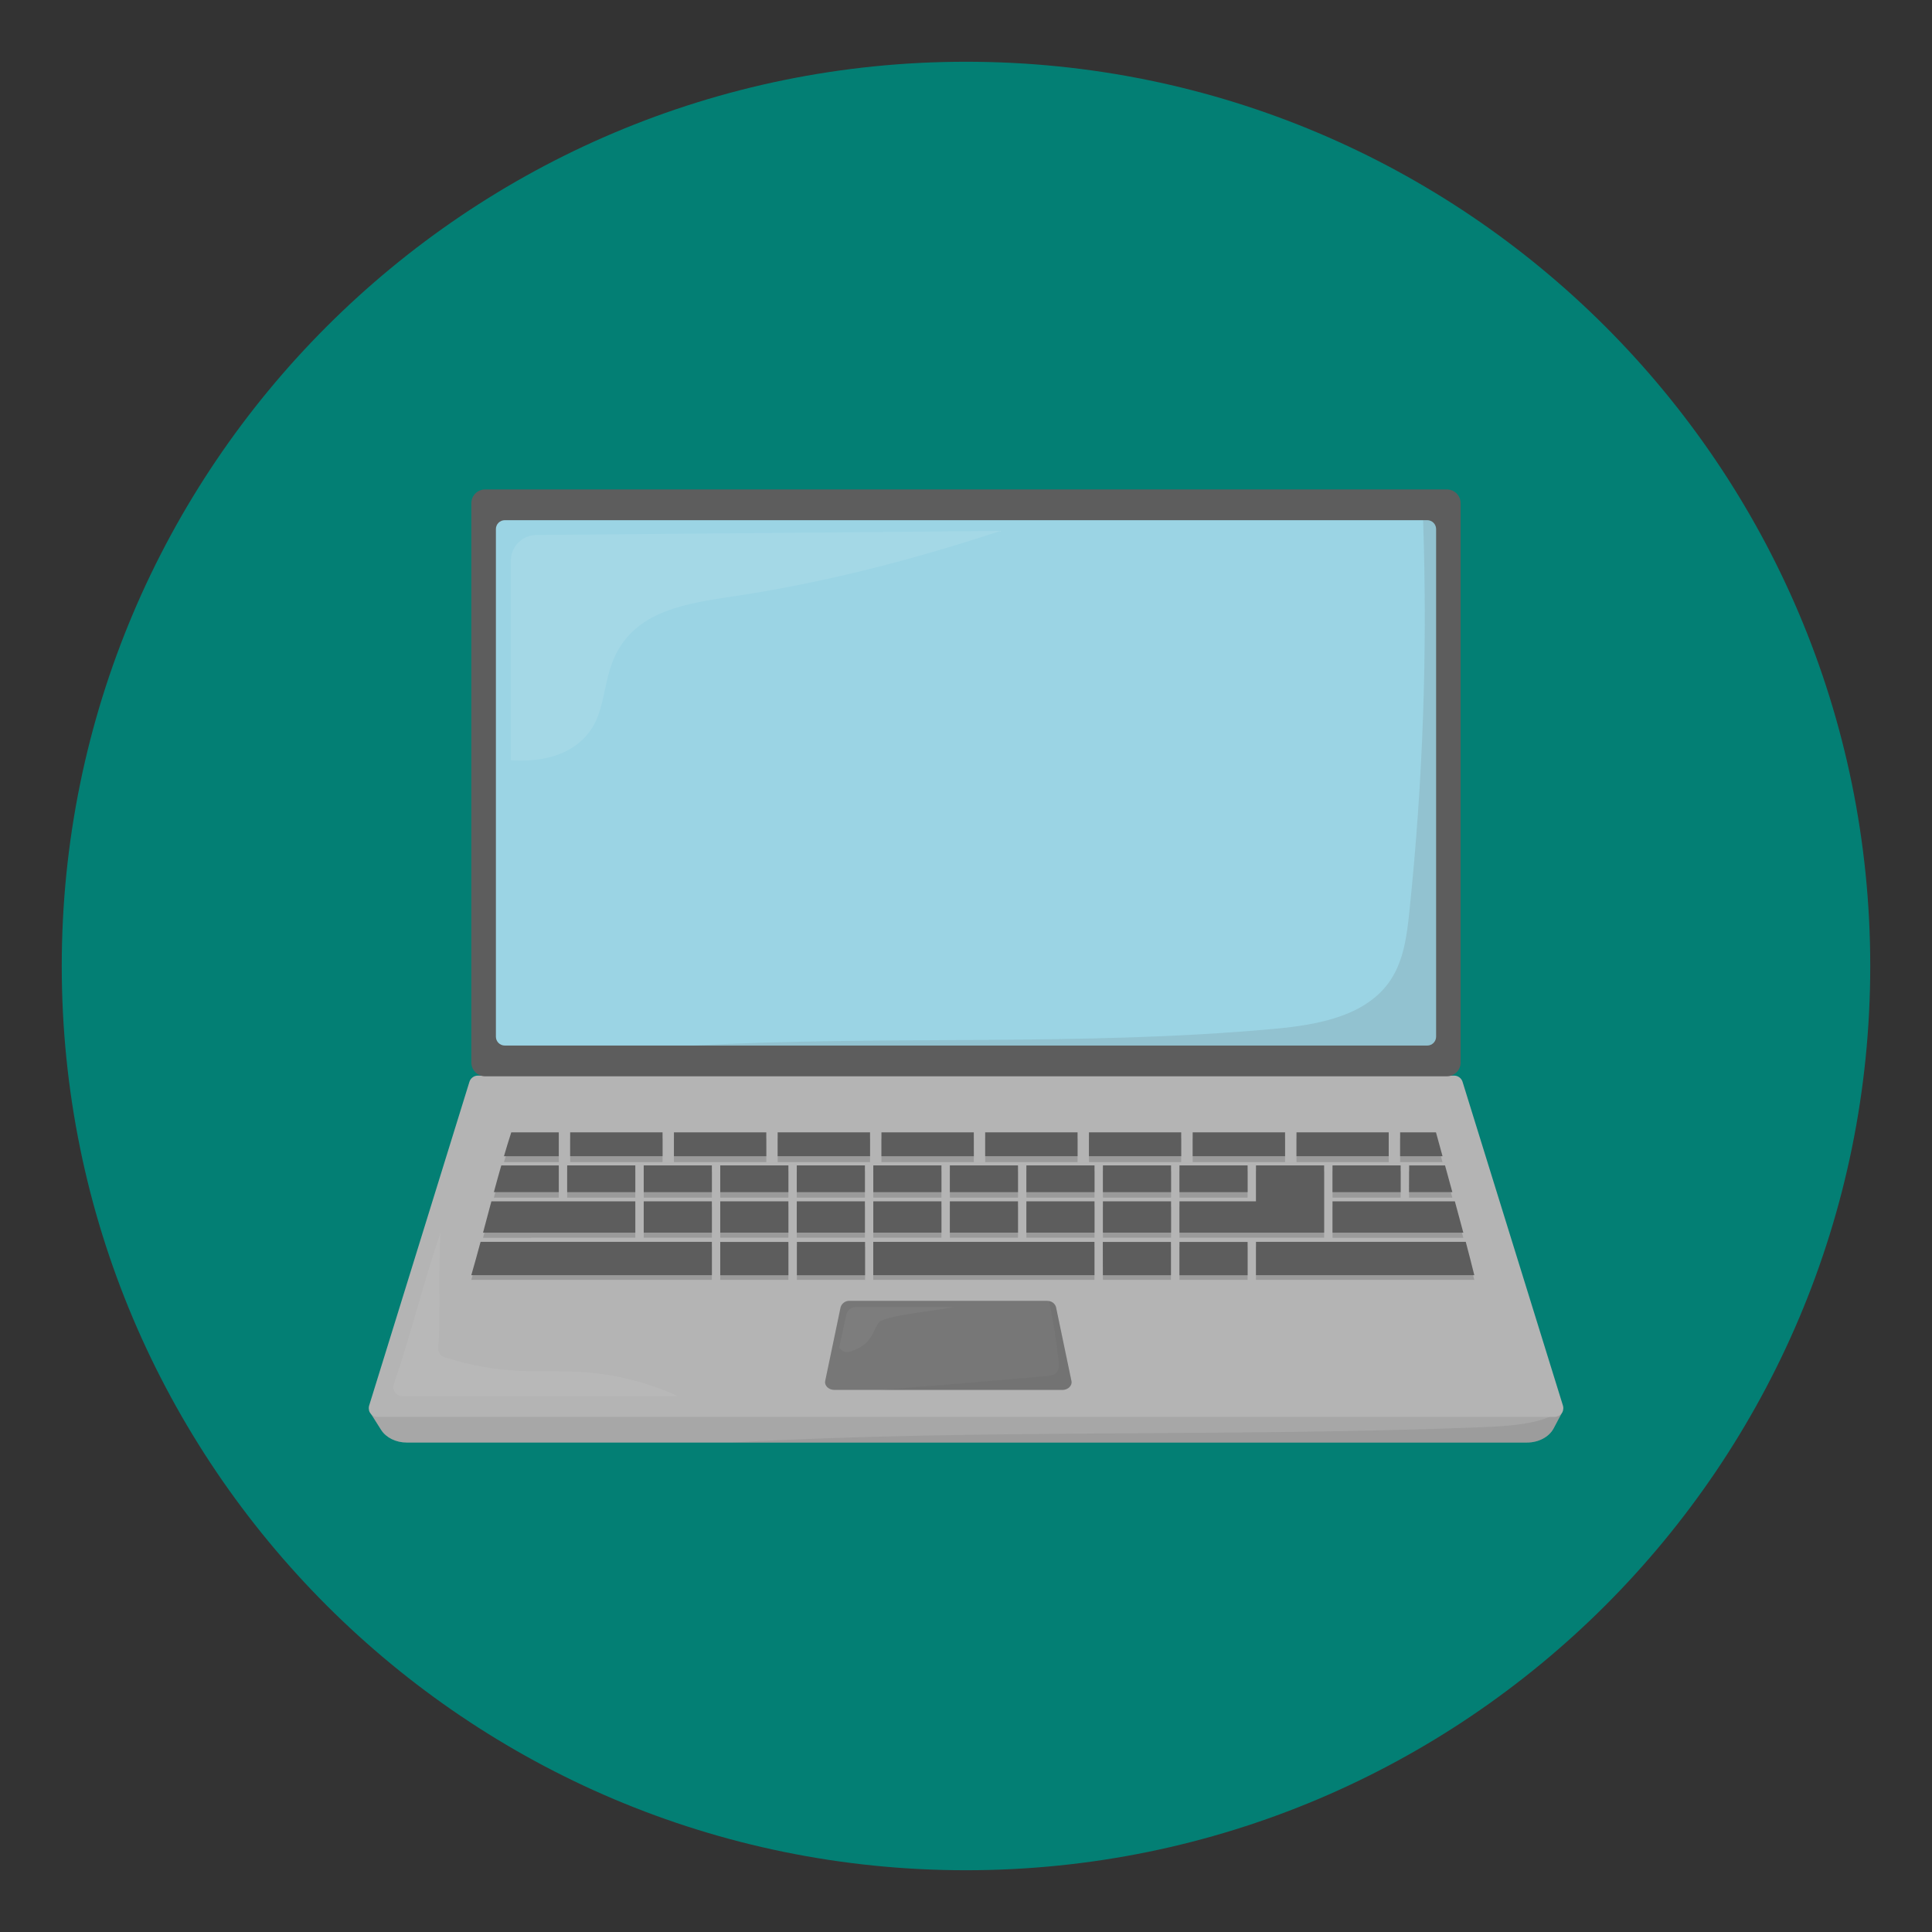<svg xmlns="http://www.w3.org/2000/svg" xmlns:xlink="http://www.w3.org/1999/xlink" width="1080" zoomAndPan="magnify" viewBox="0 0 810 810" height="1080" preserveAspectRatio="xMidYMid meet" version="1.2"><rect x="0" y="0" width="810" height="810" fill="#333333" stroke="none"/><defs><clipPath id="86afb97952"><path d="M 25.891 25.891 L 784.109 25.891 L 784.109 784.109 L 25.891 784.109 Z M 25.891 25.891 "/></clipPath><clipPath id="34d1055213"><path d="M 405 25.891 C 195.625 25.891 25.891 195.625 25.891 405 C 25.891 614.375 195.625 784.109 405 784.109 C 614.375 784.109 784.109 614.375 784.109 405 C 784.109 195.625 614.375 25.891 405 25.891 Z M 405 25.891 "/></clipPath><clipPath id="845545a792"><path d="M 154.121 552 L 655.871 552 L 655.871 604.961 L 154.121 604.961 Z M 154.121 552 "/></clipPath><filter x="0%" y="0%" width="100%" filterUnits="objectBoundingBox" id="2be8bc1067" height="100%"><feColorMatrix values="0 0 0 0 1 0 0 0 0 1 0 0 0 0 1 0 0 0 1 0" type="matrix" in="SourceGraphic"/></filter><clipPath id="61c946cd17"><path d="M 0.559 0 L 501.441 0 L 501.441 52.961 L 0.559 52.961 Z M 0.559 0 "/></clipPath><clipPath id="41486fb227"><rect x="0" width="502" y="0" height="53"/></clipPath><clipPath id="820ad157ad"><path d="M 306 591 L 655.871 591 L 655.871 604.961 L 306 604.961 Z M 306 591 "/></clipPath><clipPath id="8e51b8430c"><path d="M 0 1 L 349 1 L 349 13.961 L 0 13.961 Z M 0 1 "/></clipPath><clipPath id="0aef84de85"><rect x="0" width="350" y="0" height="14"/></clipPath><clipPath id="6f97f91c98"><path d="M 154.121 450 L 655.871 450 L 655.871 595 L 154.121 595 Z M 154.121 450 "/></clipPath><clipPath id="76947267be"><path d="M 197 205.211 L 613 205.211 L 613 452 L 197 452 Z M 197 205.211 "/></clipPath><clipPath id="1ea6f26c8f"><rect x="0" width="107" y="0" height="40"/></clipPath><clipPath id="a550d595a6"><path d="M 330 46 L 422.961 46 L 422.961 61 L 330 61 Z M 330 46 "/></clipPath><clipPath id="394400ffdf"><rect x="0" width="423" y="0" height="62"/></clipPath><clipPath id="1845a9b5c5"><path d="M 1 2 L 313.641 2 L 313.641 223 L 1 223 Z M 1 2 "/></clipPath><clipPath id="87a2c9489e"><rect x="0" width="314" y="0" height="224"/></clipPath><clipPath id="dd3d04c474"><path d="M 1 0.238 L 207 0.238 L 207 97 L 1 97 Z M 1 0.238 "/></clipPath><clipPath id="3a5ae5c642"><rect x="0" width="208" y="0" height="98"/></clipPath><clipPath id="6078464545"><rect x="0" width="83" y="0" height="40"/></clipPath><clipPath id="34d0ede163"><path d="M 0.121 1 L 49 1 L 49 20 L 0.121 20 Z M 0.121 1 "/></clipPath><clipPath id="12585e3f45"><rect x="0" width="50" y="0" height="21"/></clipPath><clipPath id="54f16f86ff"><path d="M 0.16 0.48 L 120.879 0.48 L 120.879 69.602 L 0.16 69.602 Z M 0.16 0.48 "/></clipPath><clipPath id="c725122fb6"><rect x="0" width="121" y="0" height="70"/></clipPath></defs><g id="d579b88c1c"><g clip-rule="nonzero" clip-path="url(#86afb97952)"><g clip-rule="nonzero" clip-path="url(#34d1055213)"><path style=" stroke:none;fill-rule:nonzero;fill:#037f74;fill-opacity:1;" d="M 25.891 25.891 L 784.109 25.891 L 784.109 784.109 L 25.891 784.109 Z M 25.891 25.891 "/></g></g><g clip-rule="nonzero" clip-path="url(#845545a792)"><path style=" stroke:none;fill-rule:nonzero;fill:#b4b4b4;fill-opacity:1;" d="M 655.266 591.484 L 654.461 593.023 L 651.355 598.863 C 649.445 602.465 645.031 604.793 640.145 604.793 L 170.527 604.793 C 166.016 604.793 161.934 602.773 159.84 599.574 L 154.727 591.484 L 410.852 552.367 Z M 655.266 591.484 "/><g mask="url(#3bbb8bc7e7)" transform="matrix(1,0,0,1,154,552)"><g clip-path="url(#41486fb227)"><g clip-rule="nonzero" clip-path="url(#61c946cd17)"><path style=" stroke:none;fill-rule:nonzero;fill:#5d5d5d;fill-opacity:1;" d="M 501.266 39.484 L 500.461 41.023 L 497.355 46.863 C 495.445 50.465 491.031 52.793 486.145 52.793 L 16.527 52.793 C 12.016 52.793 7.934 50.773 5.84 47.574 L 0.727 39.484 L 256.852 0.367 Z M 501.266 39.484 "/></g></g><mask id="3bbb8bc7e7"><g filter="url(#2be8bc1067)"><rect x="0" width="810" y="0" height="810" style="fill:#000000;fill-opacity:0.15;stroke:none;"/></g></mask></g></g><g clip-rule="nonzero" clip-path="url(#820ad157ad)"><g mask="url(#9d6688fa83)" transform="matrix(1,0,0,1,306,591)"><g clip-path="url(#0aef84de85)"><g clip-rule="nonzero" clip-path="url(#8e51b8430c)"><path style=" stroke:none;fill-rule:nonzero;fill:#5d5d5d;fill-opacity:1;" d="M 348.406 2.023 L 345.305 7.863 C 343.391 11.465 338.977 13.793 334.09 13.793 L 0.863 13.793 C 104.957 7.984 210.855 11.559 315.582 7.348 C 326.945 6.898 339.48 6.027 347.055 1.258 Z M 348.406 2.023 "/></g></g><mask id="9d6688fa83"><g filter="url(#2be8bc1067)"><rect x="0" width="810" y="0" height="810" style="fill:#000000;fill-opacity:0.15;stroke:none;"/></g></mask></g></g><g clip-rule="nonzero" clip-path="url(#6f97f91c98)"><path style=" stroke:none;fill-rule:nonzero;fill:#b4b4b4;fill-opacity:1;" d="M 651.68 594.043 L 158.312 594.043 C 158.023 594.043 157.738 594.008 157.457 593.941 C 157.176 593.875 156.906 593.777 156.648 593.648 C 156.391 593.516 156.148 593.359 155.93 593.172 C 155.707 592.984 155.512 592.777 155.34 592.543 C 155.168 592.312 155.027 592.062 154.914 591.797 C 154.797 591.531 154.719 591.254 154.668 590.969 C 154.621 590.684 154.605 590.398 154.625 590.109 C 154.641 589.82 154.695 589.539 154.777 589.262 L 196.809 453.559 C 196.926 453.18 197.098 452.832 197.328 452.512 C 197.559 452.188 197.832 451.91 198.148 451.676 C 198.469 451.441 198.812 451.266 199.188 451.141 C 199.562 451.02 199.949 450.957 200.344 450.957 L 609.648 450.957 C 610.043 450.957 610.43 451.02 610.805 451.141 C 611.18 451.266 611.527 451.441 611.844 451.676 C 612.16 451.91 612.434 452.188 612.664 452.512 C 612.895 452.832 613.066 453.18 613.184 453.559 L 655.266 589.285 C 655.352 589.562 655.402 589.844 655.418 590.137 C 655.434 590.426 655.418 590.711 655.367 591 C 655.316 591.285 655.23 591.559 655.113 591.824 C 655 592.09 654.855 592.34 654.68 592.57 C 654.504 592.805 654.305 593.012 654.082 593.195 C 653.859 593.383 653.617 593.539 653.355 593.664 C 653.094 593.793 652.824 593.891 652.539 593.953 C 652.258 594.016 651.969 594.047 651.68 594.043 Z M 651.68 594.043 "/></g><g clip-rule="nonzero" clip-path="url(#76947267be)"><path style=" stroke:none;fill-rule:nonzero;fill:#5d5d5d;fill-opacity:1;" d="M 203.383 205.199 L 606.609 205.199 C 606.988 205.199 607.363 205.234 607.734 205.309 C 608.105 205.383 608.465 205.492 608.816 205.637 C 609.168 205.781 609.5 205.961 609.812 206.172 C 610.129 206.383 610.422 206.621 610.688 206.887 C 610.957 207.156 611.195 207.445 611.406 207.762 C 611.617 208.078 611.793 208.41 611.938 208.758 C 612.082 209.109 612.191 209.469 612.266 209.84 C 612.34 210.211 612.379 210.586 612.379 210.965 L 612.379 445.48 C 612.379 445.859 612.34 446.234 612.266 446.605 C 612.191 446.977 612.082 447.336 611.938 447.688 C 611.793 448.039 611.617 448.371 611.406 448.684 C 611.195 449 610.957 449.289 610.688 449.559 C 610.422 449.828 610.129 450.066 609.812 450.277 C 609.5 450.488 609.168 450.664 608.816 450.809 C 608.465 450.953 608.105 451.062 607.734 451.137 C 607.363 451.211 606.988 451.25 606.609 451.25 L 203.383 451.25 C 203.004 451.25 202.629 451.211 202.258 451.137 C 201.887 451.062 201.527 450.953 201.176 450.809 C 200.824 450.664 200.492 450.488 200.18 450.277 C 199.863 450.066 199.574 449.828 199.305 449.559 C 199.035 449.289 198.797 449 198.586 448.684 C 198.375 448.371 198.199 448.039 198.055 447.688 C 197.91 447.336 197.801 446.977 197.727 446.605 C 197.652 446.234 197.613 445.859 197.613 445.48 L 197.613 210.965 C 197.613 210.586 197.652 210.211 197.727 209.84 C 197.801 209.469 197.91 209.109 198.055 208.758 C 198.199 208.41 198.375 208.078 198.586 207.762 C 198.797 207.445 199.035 207.156 199.305 206.887 C 199.574 206.621 199.863 206.383 200.18 206.172 C 200.492 205.961 200.824 205.781 201.176 205.637 C 201.527 205.492 201.887 205.383 202.258 205.309 C 202.629 205.234 203.004 205.199 203.383 205.199 Z M 203.383 205.199 "/></g><path style=" stroke:none;fill-rule:nonzero;fill:#9bd4e4;fill-opacity:1;" d="M 211.633 218.09 L 598.359 218.09 C 598.855 218.09 599.328 218.184 599.785 218.371 C 600.242 218.562 600.645 218.832 600.996 219.18 C 601.344 219.527 601.613 219.934 601.805 220.391 C 601.992 220.844 602.086 221.32 602.086 221.816 L 602.086 434.621 C 602.086 435.113 601.992 435.59 601.805 436.047 C 601.613 436.504 601.344 436.906 600.996 437.258 C 600.645 437.605 600.242 437.875 599.785 438.062 C 599.328 438.254 598.855 438.348 598.359 438.348 L 211.633 438.348 C 211.137 438.348 210.664 438.254 210.207 438.062 C 209.75 437.875 209.348 437.605 208.996 437.258 C 208.648 436.906 208.379 436.504 208.188 436.047 C 208 435.59 207.906 435.113 207.906 434.621 L 207.906 221.816 C 207.906 221.32 208 220.844 208.188 220.391 C 208.379 219.934 208.648 219.527 208.996 219.18 C 209.348 218.832 209.75 218.562 210.207 218.371 C 210.664 218.184 211.137 218.09 211.633 218.09 Z M 211.633 218.09 "/><g mask="url(#ed48786b01)" transform="matrix(1,0,0,1,344,544)"><g clip-path="url(#1ea6f26c8f)"><path style=" stroke:none;fill-rule:nonzero;fill:#5d5d5d;fill-opacity:1;" d="M 101.371 38.73 L 5.84 38.73 C 3.402 38.73 1.543 36.918 1.973 34.93 L 8.418 4.082 C 8.539 3.672 8.727 3.293 8.977 2.945 C 9.227 2.602 9.523 2.305 9.875 2.059 C 10.227 1.816 10.605 1.633 11.016 1.52 C 11.43 1.402 11.848 1.359 12.273 1.383 L 94.895 1.383 C 95.191 1.387 95.484 1.414 95.777 1.469 C 96.488 1.566 97.117 1.855 97.656 2.328 C 98.195 2.801 98.562 3.387 98.75 4.082 L 105.195 34.93 C 105.648 36.918 103.812 38.73 101.371 38.73 Z M 101.371 38.73 "/></g><mask id="ed48786b01"><g filter="url(#2be8bc1067)"><rect x="0" width="810" y="0" height="810" style="fill:#000000;fill-opacity:0.7;stroke:none;"/></g></mask></g><path style=" stroke:none;fill-rule:nonzero;fill:#5d5d5d;fill-opacity:1;" d="M 334.051 503.664 L 362.621 503.664 L 362.621 516.793 L 334.051 516.793 Z M 334.051 503.664 "/><path style=" stroke:none;fill-rule:nonzero;fill:#5d5d5d;fill-opacity:1;" d="M 451.773 474.738 L 413.043 474.738 L 413.043 484.738 L 451.773 484.738 Z M 451.773 474.738 "/><path style=" stroke:none;fill-rule:nonzero;fill:#5d5d5d;fill-opacity:1;" d="M 430.312 488.605 L 458.887 488.605 L 458.887 499.809 L 430.312 499.809 Z M 430.312 488.605 "/><path style=" stroke:none;fill-rule:nonzero;fill:#5d5d5d;fill-opacity:1;" d="M 462.398 488.605 L 490.969 488.605 L 490.969 499.809 L 462.398 499.809 Z M 462.398 488.605 "/><path style=" stroke:none;fill-rule:nonzero;fill:#5d5d5d;fill-opacity:1;" d="M 462.398 503.664 L 490.969 503.664 L 490.969 516.793 L 462.398 516.793 Z M 462.398 503.664 "/><path style=" stroke:none;fill-rule:nonzero;fill:#5d5d5d;fill-opacity:1;" d="M 408.273 474.738 L 369.551 474.738 L 369.551 484.738 L 408.281 484.738 Z M 408.273 474.738 "/><path style=" stroke:none;fill-rule:nonzero;fill:#5d5d5d;fill-opacity:1;" d="M 366.133 488.605 L 394.707 488.605 L 394.707 499.809 L 366.133 499.809 Z M 366.133 488.605 "/><path style=" stroke:none;fill-rule:nonzero;fill:#5d5d5d;fill-opacity:1;" d="M 366.133 503.664 L 394.707 503.664 L 394.707 516.793 L 366.133 516.793 Z M 366.133 503.664 "/><path style=" stroke:none;fill-rule:nonzero;fill:#5d5d5d;fill-opacity:1;" d="M 398.23 503.664 L 426.801 503.664 L 426.801 516.793 L 398.23 516.793 Z M 398.23 503.664 "/><path style=" stroke:none;fill-rule:nonzero;fill:#5d5d5d;fill-opacity:1;" d="M 398.23 488.605 L 426.801 488.605 L 426.801 499.809 L 398.23 499.809 Z M 398.23 488.605 "/><path style=" stroke:none;fill-rule:nonzero;fill:#5d5d5d;fill-opacity:1;" d="M 495.223 474.738 L 456.555 474.738 L 456.555 484.738 L 495.223 484.738 Z M 495.223 474.738 "/><path style=" stroke:none;fill-rule:nonzero;fill:#5d5d5d;fill-opacity:1;" d="M 430.312 503.664 L 458.887 503.664 L 458.887 516.793 L 430.312 516.793 Z M 430.312 503.664 "/><path style=" stroke:none;fill-rule:nonzero;fill:#5d5d5d;fill-opacity:1;" d="M 494.492 516.801 L 555.148 516.801 L 555.148 488.605 L 526.578 488.605 L 526.578 503.664 L 494.492 503.664 Z M 494.492 516.801 "/><path style=" stroke:none;fill-rule:nonzero;fill:#5d5d5d;fill-opacity:1;" d="M 234.273 488.605 L 210.172 488.605 C 209.098 492.336 208.059 496.07 207.055 499.809 L 234.273 499.809 Z M 234.273 488.605 "/><path style=" stroke:none;fill-rule:nonzero;fill:#5d5d5d;fill-opacity:1;" d="M 590.754 499.809 L 608.906 499.809 C 607.883 496.094 606.859 492.359 605.836 488.605 L 590.797 488.605 Z M 590.754 499.809 "/><path style=" stroke:none;fill-rule:nonzero;fill:#5d5d5d;fill-opacity:1;" d="M 582.227 474.738 L 543.559 474.738 L 543.559 484.738 L 582.227 484.738 Z M 582.227 474.738 "/><path style=" stroke:none;fill-rule:nonzero;fill:#5d5d5d;fill-opacity:1;" d="M 602.043 474.738 L 587.008 474.738 L 587.008 484.738 L 604.785 484.738 C 603.859 481.41 602.945 478.035 602.043 474.738 Z M 602.043 474.738 "/><path style=" stroke:none;fill-rule:nonzero;fill:#5d5d5d;fill-opacity:1;" d="M 494.492 488.605 L 523.062 488.605 L 523.062 499.809 L 494.492 499.809 Z M 494.492 488.605 "/><path style=" stroke:none;fill-rule:nonzero;fill:#5d5d5d;fill-opacity:1;" d="M 538.77 474.738 L 500.035 474.738 L 500.035 484.738 L 538.77 484.738 Z M 538.77 474.738 "/><path style=" stroke:none;fill-rule:nonzero;fill:#5d5d5d;fill-opacity:1;" d="M 590.754 503.664 L 558.66 503.664 L 558.66 516.801 L 613.504 516.801 C 612.355 512.504 611.164 508.09 609.961 503.664 Z M 590.754 503.664 "/><path style=" stroke:none;fill-rule:nonzero;fill:#5d5d5d;fill-opacity:1;" d="M 334.051 488.605 L 362.621 488.605 L 362.621 499.809 L 334.051 499.809 Z M 334.051 488.605 "/><path style=" stroke:none;fill-rule:nonzero;fill:#5d5d5d;fill-opacity:1;" d="M 494.492 534.652 L 523.062 534.652 L 523.062 520.691 L 494.492 520.691 Z M 494.492 534.652 "/><path style=" stroke:none;fill-rule:nonzero;fill:#5d5d5d;fill-opacity:1;" d="M 334.105 534.652 L 362.676 534.652 L 362.676 520.691 L 334.105 520.691 Z M 334.105 534.652 "/><path style=" stroke:none;fill-rule:nonzero;fill:#5d5d5d;fill-opacity:1;" d="M 418.746 520.656 L 366.113 520.656 L 366.113 534.621 L 458.863 534.621 L 458.863 520.656 Z M 418.746 520.656 "/><path style=" stroke:none;fill-rule:nonzero;fill:#5d5d5d;fill-opacity:1;" d="M 462.398 534.652 L 490.926 534.652 L 490.926 520.691 L 462.355 520.691 Z M 462.398 534.652 "/><path style=" stroke:none;fill-rule:nonzero;fill:#5d5d5d;fill-opacity:1;" d="M 614.527 520.656 L 526.578 520.656 L 526.578 534.621 L 618.113 534.621 C 616.988 530.082 615.793 525.426 614.527 520.656 Z M 614.527 520.656 "/><path style=" stroke:none;fill-rule:nonzero;fill:#5d5d5d;fill-opacity:1;" d="M 234.273 516.801 L 266.359 516.801 L 266.359 503.664 L 206.016 503.664 C 204.824 508.102 203.664 512.496 202.512 516.801 Z M 234.273 516.801 "/><path style=" stroke:none;fill-rule:nonzero;fill:#5d5d5d;fill-opacity:1;" d="M 234.273 474.738 L 214.352 474.738 C 213.277 478.027 212.277 481.379 211.289 484.738 L 234.273 484.738 Z M 234.273 474.738 "/><path style=" stroke:none;fill-rule:nonzero;fill:#5d5d5d;fill-opacity:1;" d="M 558.66 488.605 L 587.23 488.605 L 587.23 499.809 L 558.66 499.809 Z M 558.66 488.605 "/><path style=" stroke:none;fill-rule:nonzero;fill:#5d5d5d;fill-opacity:1;" d="M 321.27 474.738 L 282.547 474.738 L 282.547 484.738 L 321.277 484.738 Z M 321.27 474.738 "/><path style=" stroke:none;fill-rule:nonzero;fill:#5d5d5d;fill-opacity:1;" d="M 269.883 488.605 L 298.453 488.605 L 298.453 499.809 L 269.883 499.809 Z M 269.883 488.605 "/><path style=" stroke:none;fill-rule:nonzero;fill:#5d5d5d;fill-opacity:1;" d="M 326.039 484.738 L 364.77 484.738 L 364.77 474.738 L 326.039 474.738 Z M 326.039 484.738 "/><path style=" stroke:none;fill-rule:nonzero;fill:#5d5d5d;fill-opacity:1;" d="M 301.965 503.664 L 330.539 503.664 L 330.539 516.793 L 301.965 516.793 Z M 301.965 503.664 "/><path style=" stroke:none;fill-rule:nonzero;fill:#5d5d5d;fill-opacity:1;" d="M 301.965 534.652 L 330.539 534.652 L 330.539 520.691 L 301.965 520.691 Z M 301.965 534.652 "/><path style=" stroke:none;fill-rule:nonzero;fill:#5d5d5d;fill-opacity:1;" d="M 301.965 488.605 L 330.539 488.605 L 330.539 499.809 L 301.965 499.809 Z M 301.965 488.605 "/><path style=" stroke:none;fill-rule:nonzero;fill:#5d5d5d;fill-opacity:1;" d="M 269.883 503.664 L 298.453 503.664 L 298.453 516.793 L 269.883 516.793 Z M 269.883 503.664 "/><path style=" stroke:none;fill-rule:nonzero;fill:#5d5d5d;fill-opacity:1;" d="M 277.777 474.738 L 239.043 474.738 L 239.043 484.738 L 277.777 484.738 Z M 277.777 474.738 "/><path style=" stroke:none;fill-rule:nonzero;fill:#5d5d5d;fill-opacity:1;" d="M 259.613 520.656 L 201.48 520.656 C 200.172 525.504 198.883 530.195 197.594 534.621 L 298.453 534.621 L 298.453 520.656 Z M 259.613 520.656 "/><path style=" stroke:none;fill-rule:nonzero;fill:#5d5d5d;fill-opacity:1;" d="M 237.789 488.605 L 266.359 488.605 L 266.359 499.809 L 237.789 499.809 Z M 237.789 488.605 "/><g mask="url(#b2be317843)" transform="matrix(1,0,0,1,196,476)"><g clip-path="url(#394400ffdf)"><path style=" stroke:none;fill-rule:nonzero;fill:#5d5d5d;fill-opacity:1;" d="M 138.051 29.934 L 166.621 29.934 L 166.621 42.918 L 138.051 42.918 Z M 138.051 29.934 "/><path style=" stroke:none;fill-rule:nonzero;fill:#5d5d5d;fill-opacity:1;" d="M 255.773 1.305 L 217.043 1.305 L 217.043 11.211 L 255.773 11.211 Z M 255.773 1.305 "/><path style=" stroke:none;fill-rule:nonzero;fill:#5d5d5d;fill-opacity:1;" d="M 234.312 15.035 L 262.887 15.035 L 262.887 26.109 L 234.312 26.109 Z M 234.312 15.035 "/><path style=" stroke:none;fill-rule:nonzero;fill:#5d5d5d;fill-opacity:1;" d="M 266.398 15.035 L 294.969 15.035 L 294.969 26.109 L 266.398 26.109 Z M 266.398 15.035 "/><path style=" stroke:none;fill-rule:nonzero;fill:#5d5d5d;fill-opacity:1;" d="M 266.398 29.934 L 294.969 29.934 L 294.969 42.918 L 266.398 42.918 Z M 266.398 29.934 "/><path style=" stroke:none;fill-rule:nonzero;fill:#5d5d5d;fill-opacity:1;" d="M 212.273 1.305 L 173.551 1.305 L 173.551 11.211 L 212.281 11.211 Z M 212.273 1.305 "/><path style=" stroke:none;fill-rule:nonzero;fill:#5d5d5d;fill-opacity:1;" d="M 170.133 15.035 L 198.707 15.035 L 198.707 26.109 L 170.133 26.109 Z M 170.133 15.035 "/><path style=" stroke:none;fill-rule:nonzero;fill:#5d5d5d;fill-opacity:1;" d="M 170.133 29.934 L 198.707 29.934 L 198.707 42.918 L 170.133 42.918 Z M 170.133 29.934 "/><path style=" stroke:none;fill-rule:nonzero;fill:#5d5d5d;fill-opacity:1;" d="M 202.23 29.934 L 230.801 29.934 L 230.801 42.918 L 202.23 42.918 Z M 202.23 29.934 "/><path style=" stroke:none;fill-rule:nonzero;fill:#5d5d5d;fill-opacity:1;" d="M 202.23 15.035 L 230.801 15.035 L 230.801 26.109 L 202.23 26.109 Z M 202.23 15.035 "/><path style=" stroke:none;fill-rule:nonzero;fill:#5d5d5d;fill-opacity:1;" d="M 299.223 1.305 L 260.555 1.305 L 260.555 11.211 L 299.223 11.211 Z M 299.223 1.305 "/><path style=" stroke:none;fill-rule:nonzero;fill:#5d5d5d;fill-opacity:1;" d="M 234.312 29.934 L 262.887 29.934 L 262.887 42.918 L 234.312 42.918 Z M 234.312 29.934 "/><path style=" stroke:none;fill-rule:nonzero;fill:#5d5d5d;fill-opacity:1;" d="M 298.492 42.918 L 359.148 42.918 L 359.148 15.035 L 330.578 15.035 L 330.578 29.934 L 298.492 29.934 Z M 298.492 42.918 "/><path style=" stroke:none;fill-rule:nonzero;fill:#5d5d5d;fill-opacity:1;" d="M 38.273 15.035 L 14.172 15.035 C 13.098 18.719 12.023 22.422 11.055 26.109 L 38.273 26.109 Z M 38.273 15.035 "/><path style=" stroke:none;fill-rule:nonzero;fill:#5d5d5d;fill-opacity:1;" d="M 394.754 26.109 L 412.906 26.109 C 411.883 22.434 410.859 18.742 409.836 15.035 L 394.797 15.035 Z M 394.754 26.109 "/><path style=" stroke:none;fill-rule:nonzero;fill:#5d5d5d;fill-opacity:1;" d="M 386.227 1.305 L 347.559 1.305 L 347.559 11.211 L 386.227 11.211 Z M 386.227 1.305 "/><path style=" stroke:none;fill-rule:nonzero;fill:#5d5d5d;fill-opacity:1;" d="M 406.043 1.305 L 391.008 1.305 L 391.008 11.211 L 408.785 11.211 C 407.859 7.914 406.945 4.605 406.043 1.305 Z M 406.043 1.305 "/><path style=" stroke:none;fill-rule:nonzero;fill:#5d5d5d;fill-opacity:1;" d="M 298.492 15.035 L 327.062 15.035 L 327.062 26.109 L 298.492 26.109 Z M 298.492 15.035 "/><path style=" stroke:none;fill-rule:nonzero;fill:#5d5d5d;fill-opacity:1;" d="M 342.77 1.305 L 304.035 1.305 L 304.035 11.211 L 342.77 11.211 Z M 342.77 1.305 "/><path style=" stroke:none;fill-rule:nonzero;fill:#5d5d5d;fill-opacity:1;" d="M 394.754 29.965 L 362.66 29.965 L 362.66 42.949 L 417.504 42.949 C 416.355 38.652 415.164 34.355 413.961 29.965 Z M 394.754 29.965 "/><path style=" stroke:none;fill-rule:nonzero;fill:#5d5d5d;fill-opacity:1;" d="M 138.051 15.035 L 166.621 15.035 L 166.621 26.109 L 138.051 26.109 Z M 138.051 15.035 "/><path style=" stroke:none;fill-rule:nonzero;fill:#5d5d5d;fill-opacity:1;" d="M 298.492 60.586 L 327.062 60.586 L 327.062 46.742 L 298.492 46.742 Z M 298.492 60.586 "/><path style=" stroke:none;fill-rule:nonzero;fill:#5d5d5d;fill-opacity:1;" d="M 138.105 60.586 L 166.676 60.586 L 166.676 46.742 L 138.105 46.742 Z M 138.105 60.586 "/><path style=" stroke:none;fill-rule:nonzero;fill:#5d5d5d;fill-opacity:1;" d="M 222.746 46.742 L 170.113 46.742 L 170.113 60.586 L 262.863 60.586 L 262.863 46.742 Z M 222.746 46.742 "/><path style=" stroke:none;fill-rule:nonzero;fill:#5d5d5d;fill-opacity:1;" d="M 266.398 60.586 L 294.926 60.586 L 294.926 46.742 L 266.355 46.742 Z M 266.398 60.586 "/><g clip-rule="nonzero" clip-path="url(#a550d595a6)"><path style=" stroke:none;fill-rule:nonzero;fill:#5d5d5d;fill-opacity:1;" d="M 418.527 46.742 L 330.578 46.742 L 330.578 60.586 L 422.113 60.586 C 420.988 56.07 419.793 51.453 418.527 46.742 Z M 418.527 46.742 "/></g><path style=" stroke:none;fill-rule:nonzero;fill:#5d5d5d;fill-opacity:1;" d="M 38.273 42.918 L 70.359 42.918 L 70.359 29.965 L 10.016 29.965 C 8.824 34.348 7.664 38.695 6.512 42.949 Z M 38.273 42.918 "/><path style=" stroke:none;fill-rule:nonzero;fill:#5d5d5d;fill-opacity:1;" d="M 38.273 1.305 L 18.352 1.305 C 17.297 4.57 16.277 7.871 15.289 11.211 L 38.273 11.211 Z M 38.273 1.305 "/><path style=" stroke:none;fill-rule:nonzero;fill:#5d5d5d;fill-opacity:1;" d="M 362.66 15.035 L 391.23 15.035 L 391.23 26.109 L 362.66 26.109 Z M 362.66 15.035 "/><path style=" stroke:none;fill-rule:nonzero;fill:#5d5d5d;fill-opacity:1;" d="M 125.27 1.305 L 86.547 1.305 L 86.547 11.211 L 125.277 11.211 Z M 125.27 1.305 "/><path style=" stroke:none;fill-rule:nonzero;fill:#5d5d5d;fill-opacity:1;" d="M 73.883 15.035 L 102.453 15.035 L 102.453 26.109 L 73.883 26.109 Z M 73.883 15.035 "/><path style=" stroke:none;fill-rule:nonzero;fill:#5d5d5d;fill-opacity:1;" d="M 130.039 11.211 L 168.77 11.211 L 168.77 1.305 L 130.039 1.305 Z M 130.039 11.211 "/><path style=" stroke:none;fill-rule:nonzero;fill:#5d5d5d;fill-opacity:1;" d="M 105.965 29.934 L 134.539 29.934 L 134.539 42.918 L 105.965 42.918 Z M 105.965 29.934 "/><path style=" stroke:none;fill-rule:nonzero;fill:#5d5d5d;fill-opacity:1;" d="M 105.965 60.586 L 134.539 60.586 L 134.539 46.742 L 105.965 46.742 Z M 105.965 60.586 "/><path style=" stroke:none;fill-rule:nonzero;fill:#5d5d5d;fill-opacity:1;" d="M 105.965 15.035 L 134.539 15.035 L 134.539 26.109 L 105.965 26.109 Z M 105.965 15.035 "/><path style=" stroke:none;fill-rule:nonzero;fill:#5d5d5d;fill-opacity:1;" d="M 73.883 29.934 L 102.453 29.934 L 102.453 42.918 L 73.883 42.918 Z M 73.883 29.934 "/><path style=" stroke:none;fill-rule:nonzero;fill:#5d5d5d;fill-opacity:1;" d="M 81.777 1.305 L 43.043 1.305 L 43.043 11.211 L 81.777 11.211 Z M 81.777 1.305 "/><path style=" stroke:none;fill-rule:nonzero;fill:#5d5d5d;fill-opacity:1;" d="M 63.613 46.742 L 5.48 46.742 C 4.172 51.531 2.883 56.184 1.594 60.586 L 102.453 60.586 L 102.453 46.742 Z M 63.613 46.742 "/><path style=" stroke:none;fill-rule:nonzero;fill:#5d5d5d;fill-opacity:1;" d="M 41.789 15.035 L 70.359 15.035 L 70.359 26.109 L 41.789 26.109 Z M 41.789 15.035 "/></g><mask id="b2be317843"><g filter="url(#2be8bc1067)"><rect x="0" width="810" y="0" height="810" style="fill:#000000;fill-opacity:0.3;stroke:none;"/></g></mask></g><g mask="url(#37875764f4)" transform="matrix(1,0,0,1,289,216)"><g clip-path="url(#87a2c9489e)"><g clip-rule="nonzero" clip-path="url(#1845a9b5c5)"><path style=" stroke:none;fill-rule:nonzero;fill:#5d5d5d;fill-opacity:1;" d="M 313.086 5.816 L 313.086 218.621 C 313.086 219.113 312.992 219.59 312.805 220.047 C 312.613 220.504 312.344 220.906 311.996 221.258 C 311.645 221.605 311.242 221.875 310.785 222.062 C 310.328 222.254 309.855 222.348 309.359 222.348 L 1.977 222.348 C 82.828 217.977 164.609 222.746 245.387 215.332 C 263.539 213.668 283.969 210.027 294.031 194.828 C 299.52 186.559 300.832 176.277 301.863 166.406 C 307.602 111.762 309.527 56.98 307.641 2.066 L 309.34 2.066 C 309.836 2.062 310.316 2.156 310.777 2.348 C 311.238 2.535 311.645 2.805 311.996 3.156 C 312.348 3.512 312.617 3.918 312.809 4.379 C 312.996 4.84 313.09 5.316 313.086 5.816 Z M 313.086 5.816 "/></g></g><mask id="37875764f4"><g filter="url(#2be8bc1067)"><rect x="0" width="810" y="0" height="810" style="fill:#000000;fill-opacity:0.15;stroke:none;"/></g></mask></g><g mask="url(#4dabbeadde)" transform="matrix(1,0,0,1,213,222)"><g clip-path="url(#3a5ae5c642)"><g clip-rule="nonzero" clip-path="url(#dd3d04c474)"><path style=" stroke:none;fill-rule:nonzero;fill:#ffffff;fill-opacity:1;" d="M 1.168 96.754 L 1.168 13.133 C 1.164 12.43 1.23 11.73 1.363 11.039 C 1.5 10.344 1.699 9.672 1.965 9.02 C 2.23 8.367 2.559 7.746 2.945 7.156 C 3.332 6.566 3.773 6.02 4.27 5.52 C 4.762 5.016 5.301 4.566 5.883 4.168 C 6.469 3.773 7.082 3.434 7.73 3.16 C 8.379 2.883 9.051 2.672 9.742 2.527 C 10.43 2.383 11.129 2.305 11.832 2.297 L 206.422 0.59 C 160.008 15.961 123.715 23.488 97.547 27.551 C 78.375 30.523 58.148 32.652 47.582 48.227 C 38.043 62.266 42.82 77.688 30.621 88.668 C 21.746 96.637 9.449 97.262 1.168 96.754 Z M 1.168 96.754 "/></g></g><mask id="4dabbeadde"><g filter="url(#2be8bc1067)"><rect x="0" width="810" y="0" height="810" style="fill:#000000;fill-opacity:0.09;stroke:none;"/></g></mask></g><g mask="url(#d6841c1d03)" transform="matrix(1,0,0,1,368,544)"><g clip-path="url(#6078464545)"><path style=" stroke:none;fill-rule:nonzero;fill:#5d5d5d;fill-opacity:1;" d="M 77.371 38.73 L 1.324 38.73 C 24.445 36.914 47.566 34.98 70.68 32.93 C 72.238 32.793 73.969 32.578 74.977 31.395 C 75.988 30.215 75.988 28.281 75.816 26.625 C 74.922 18.168 73.582 9.785 71.785 1.469 C 72.5 1.566 73.125 1.855 73.668 2.328 C 74.207 2.801 74.574 3.387 74.762 4.082 L 81.207 34.93 C 81.648 36.918 79.812 38.73 77.371 38.73 Z M 77.371 38.73 "/></g><mask id="d6841c1d03"><g filter="url(#2be8bc1067)"><rect x="0" width="810" y="0" height="810" style="fill:#000000;fill-opacity:0.15;stroke:none;"/></g></mask></g><g mask="url(#4203f63c81)" transform="matrix(1,0,0,1,351,547)"><g clip-path="url(#12585e3f45)"><g clip-rule="nonzero" clip-path="url(#34d0ede163)"><path style=" stroke:none;fill-rule:nonzero;fill:#ffffff;fill-opacity:1;" d="M 0.836 18.039 C 1.84 13.438 2.836 8.832 3.824 4.227 C 3.918 3.773 4.082 3.348 4.324 2.949 C 4.562 2.555 4.863 2.207 5.223 1.914 C 5.582 1.621 5.977 1.395 6.414 1.238 C 6.852 1.086 7.301 1.004 7.766 1.004 L 48.926 1.004 C 39.465 2.746 23.277 4.227 18.324 6.793 C 15.598 8.203 15.477 14.84 9.336 17.996 C 4.223 20.695 2.77 20.188 0.836 18.039 Z M 0.836 18.039 "/></g></g><mask id="4203f63c81"><g filter="url(#2be8bc1067)"><rect x="0" width="810" y="0" height="810" style="fill:#000000;fill-opacity:0.05;stroke:none;"/></g></mask></g><g mask="url(#99d90b9b7b)" transform="matrix(1,0,0,1,164,516)"><g clip-path="url(#c725122fb6)"><g clip-rule="nonzero" clip-path="url(#54f16f86ff)"><path style=" stroke:none;fill-rule:nonzero;fill:#ffffff;fill-opacity:1;" d="M 20.695 0.801 C 13.434 21.996 8.383 43.188 1.121 64.391 C 1.031 64.68 0.973 64.977 0.953 65.281 C 0.934 65.586 0.949 65.887 1 66.188 C 1.051 66.488 1.137 66.777 1.258 67.059 C 1.383 67.336 1.535 67.598 1.719 67.84 C 1.902 68.082 2.113 68.301 2.348 68.492 C 2.586 68.688 2.844 68.848 3.117 68.977 C 3.391 69.109 3.68 69.203 3.977 69.266 C 4.277 69.328 4.578 69.352 4.883 69.344 L 120.168 69.344 C 109.262 64.371 97.859 61.184 85.957 59.781 C 66.922 57.633 53.488 61.137 30.273 55.293 C 27.172 54.508 24.473 53.715 22.305 53.016 C 21.914 52.898 21.555 52.719 21.227 52.48 C 20.898 52.242 20.617 51.957 20.383 51.621 C 20.148 51.289 19.977 50.93 19.863 50.539 C 19.75 50.145 19.707 49.746 19.727 49.34 C 20.801 33.133 19.629 16.969 20.695 0.801 Z M 20.695 0.801 "/></g></g><mask id="99d90b9b7b"><g filter="url(#2be8bc1067)"><rect x="0" width="810" y="0" height="810" style="fill:#000000;fill-opacity:0.06;stroke:none;"/></g></mask></g></g></svg>